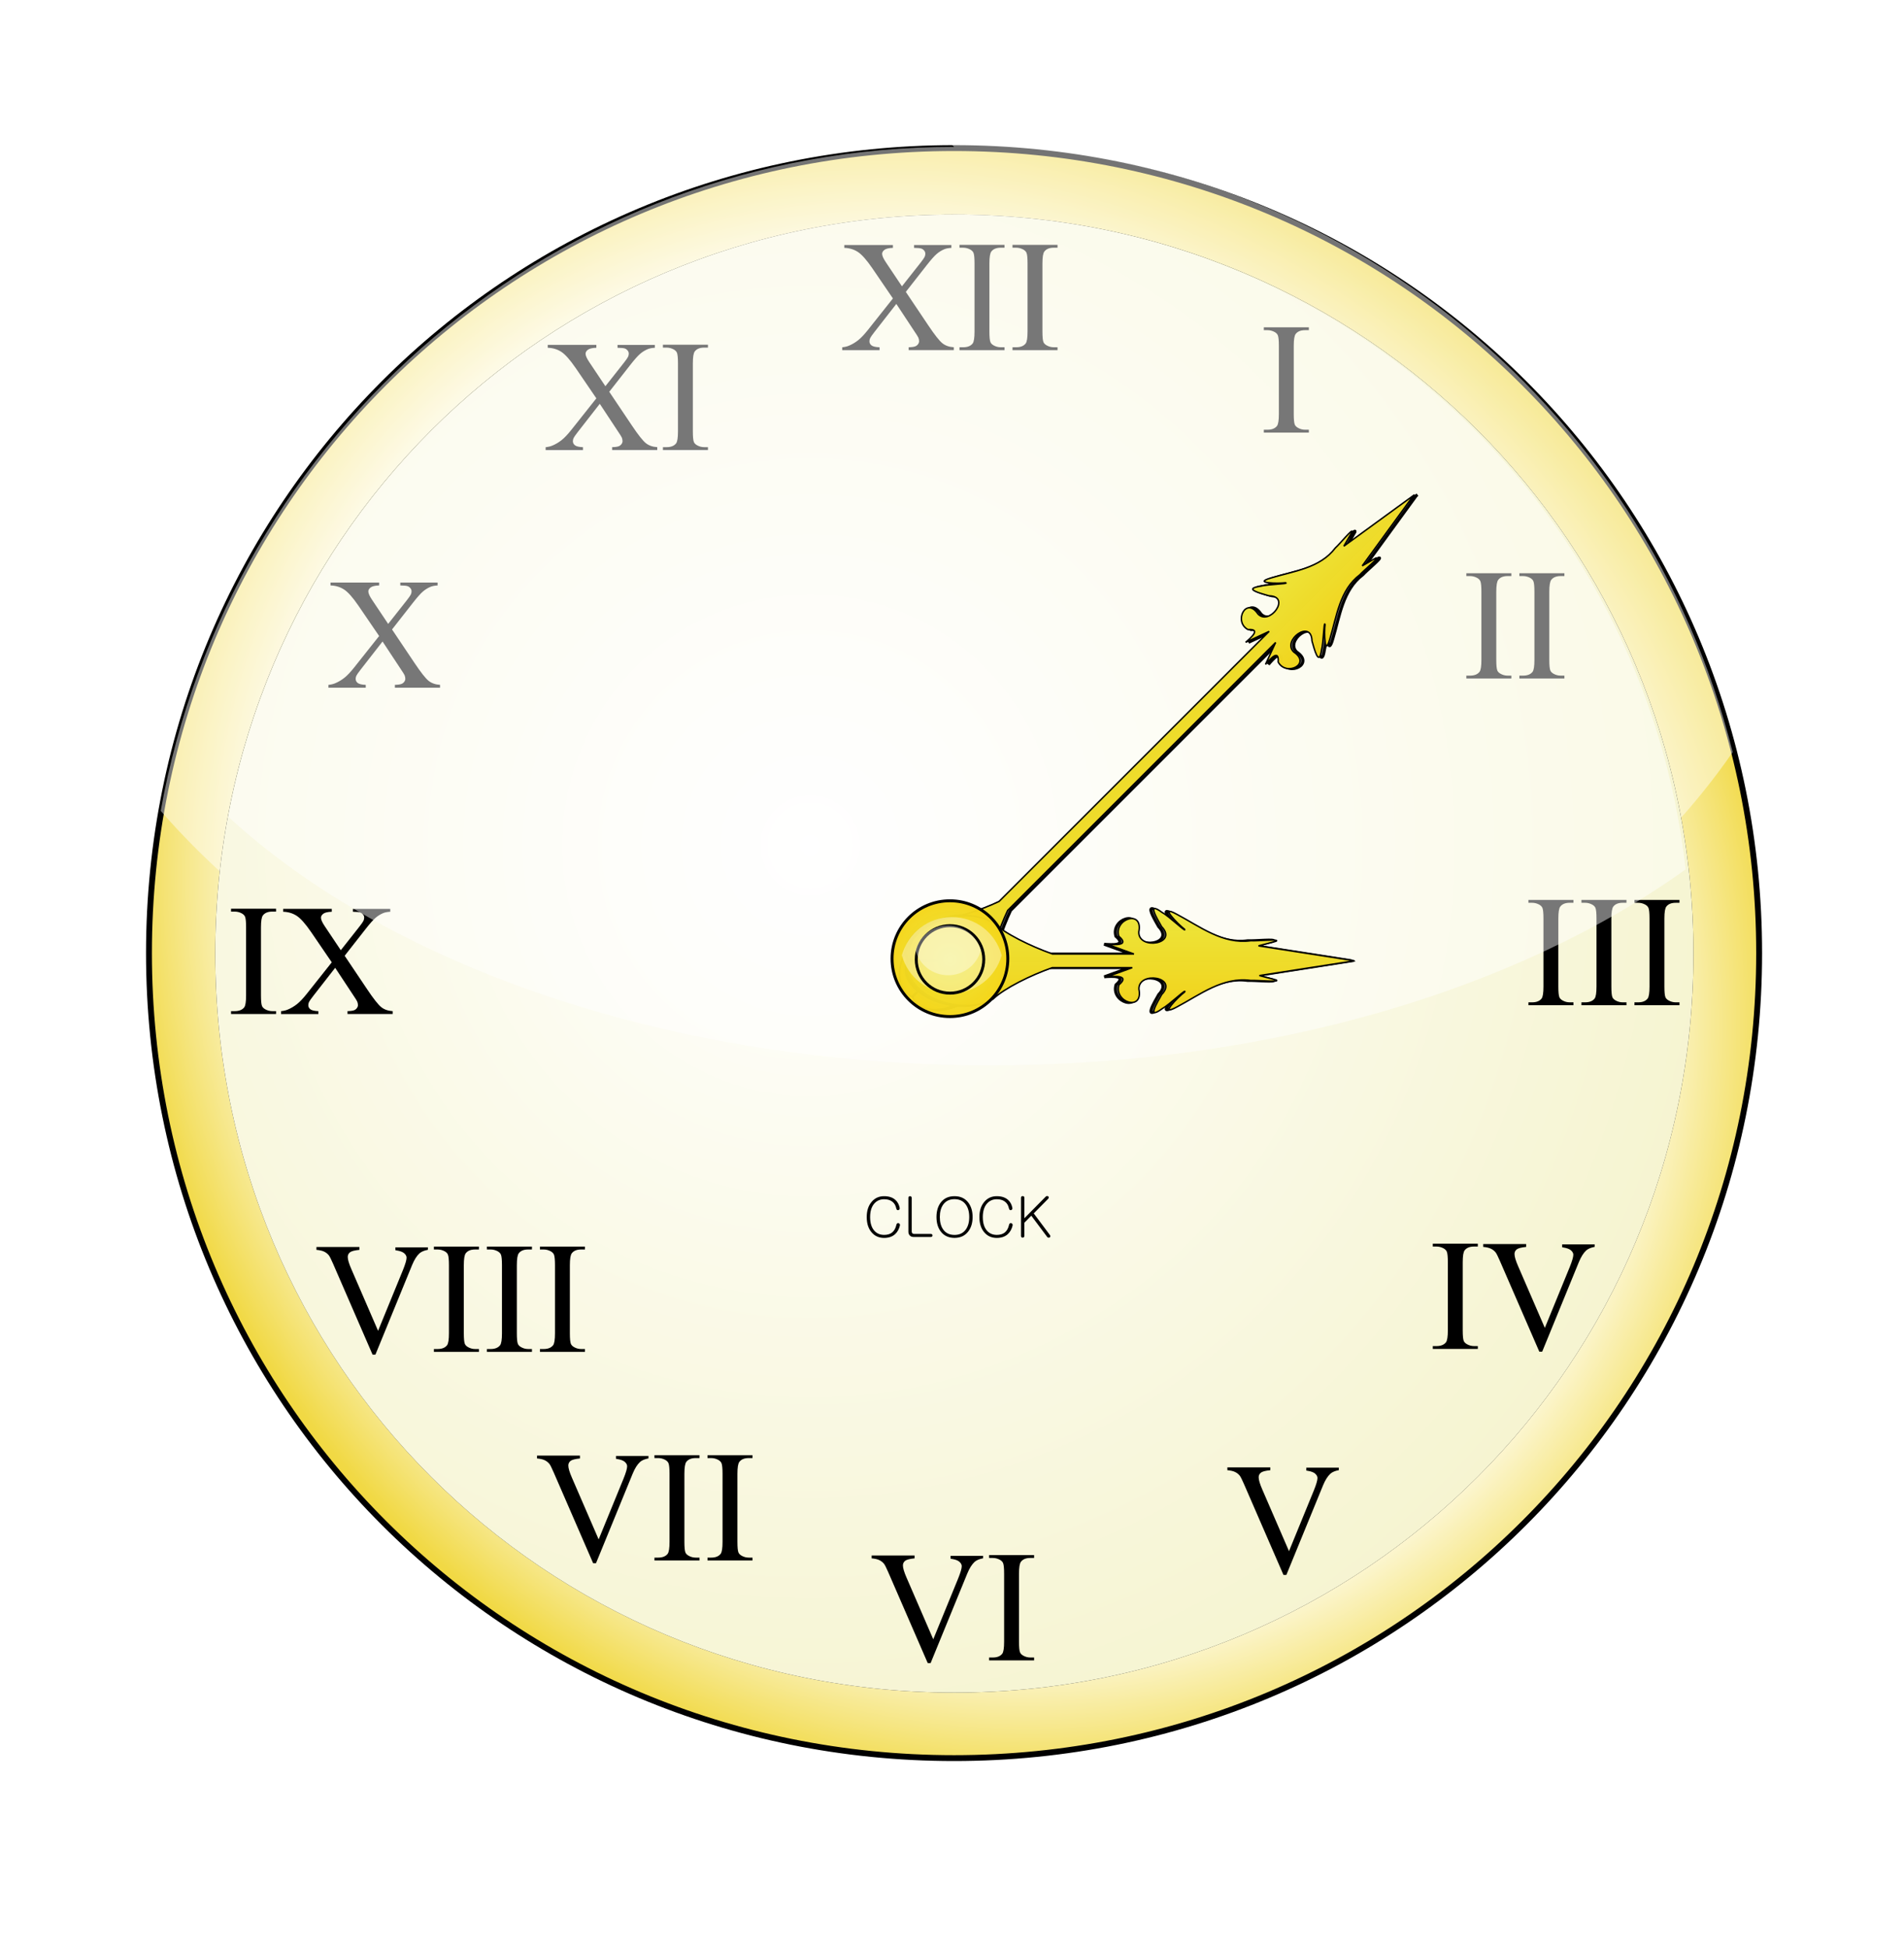<?xml version="1.0" encoding="UTF-8"?>
<svg width="648" height="663" version="1.0" xmlns="http://www.w3.org/2000/svg" xmlns:xlink="http://www.w3.org/1999/xlink">
 <defs>
  <linearGradient id="linearGradient4207">
   <stop stop-color="#ece63c" offset="0"/>
   <stop stop-color="#f5d518" stop-opacity=".973" offset="1"/>
  </linearGradient>
  <radialGradient id="radialGradient3978" cx="421" cy="631" r="274" gradientTransform="matrix(.87 -.761 .838 .957 -467 348)" gradientUnits="userSpaceOnUse">
   <stop stop-color="#ebdd46" offset="0"/>
   <stop stop-color="#f5ed9e" offset=".343"/>
   <stop stop-color="#edda37" offset=".623"/>
   <stop stop-color="#fffef7" offset=".686"/>
   <stop stop-color="#f1d945" offset=".857"/>
   <stop stop-color="#eccc09" offset="1"/>
  </radialGradient>
  <filter id="filter4002" x="-.006" y="-.006" width="1.01" height="1.01">
   <feGaussianBlur stdDeviation="1.369"/>
  </filter>
  <radialGradient id="radialGradient4012" cx="373" cy="595" r="274" gradientTransform="matrix(1.61 8.23e-8 -8.37e-8 1.63 -226 -378)" gradientUnits="userSpaceOnUse">
   <stop stop-color="#fff" offset="0"/>
   <stop stop-color="#f3f1c3" offset="1"/>
  </radialGradient>
  <linearGradient id="linearGradient4213" x1="561" x2="595" y1="139" y2="139" gradientUnits="userSpaceOnUse" xlink:href="#linearGradient4207"/>
  <linearGradient id="linearGradient4237" x1="-865" x2="-771" y1="499" y2="499" gradientUnits="userSpaceOnUse" xlink:href="#linearGradient4207"/>
  <radialGradient id="radialGradient4247" cx="387" cy="581" r="20.7" gradientUnits="userSpaceOnUse" xlink:href="#linearGradient4207"/>
  <filter id="filter4259" x="-.117" y="-.014" width="1.23" height="1.03">
   <feGaussianBlur stdDeviation="1.383"/>
  </filter>
  <filter id="filter4265" x="-.088" y="-.018" width="1.18" height="1.04">
   <feGaussianBlur stdDeviation="2.86"/>
  </filter>
 </defs>
 <g transform="translate(-51.3 -240)">
  <g fill-rule="evenodd">
   <path transform="translate(-52 -67.6)" d="m428 358c152 0 274 122 274 274 0 152-122 274-274 274s-274-122-274-274c0-152 122-274 274-274z" fill="url(#radialGradient3978)" stroke="#000" stroke-linecap="round" stroke-width="2"/>
   <path d="m376 290c-135 0-247 97.4-270 226 55.8 64.1 151 106 260 106 119 0 223-50.7 275-126-29.7-119-137-207-266-207z" fill="#fff" opacity=".457"/>
   <path transform="matrix(.918 0 0 .918 -16.8 -15.6)" d="m428 358c152 0 274 122 274 274 0 152-122 274-274 274s-274-122-274-274c0-152 122-274 274-274z" fill="#1a1a1a" filter="url(#filter4002)"/>
   <path transform="matrix(.918 0 0 .918 -16.8 -15.6)" d="m428 358c152 0 274 122 274 274 0 152-122 274-274 274s-274-122-274-274c0-152 122-274 274-274z" fill="url(#radialGradient4012)"/>
  </g>
  <g>
   <path transform="matrix(1.18 0 0 1.18 -13.6 580)" d="m310 56.9c-1.49 1.1e-5 -2.69 0.547-3.61 1.64-0.938 1.1-1.41 2.56-1.41 4.38 0 1.85 0.469 3.32 1.41 4.41 0.906 1.07 2.11 1.61 3.61 1.61 1.32-1e-6 2.38-0.365 3.17-1.09 0.667-0.604 1.12-1.43 1.38-2.47 0.042-0.187 0.021-0.344-0.062-0.469-0.073-0.115-0.182-0.187-0.328-0.219-0.135-0.031-0.26-0.016-0.375 0.047-0.125 0.073-0.203 0.193-0.234 0.359-0.229 1.06-0.667 1.84-1.31 2.33-0.573 0.427-1.32 0.641-2.23 0.641-1.21 0-2.17-0.422-2.89-1.27-0.771-0.906-1.16-2.2-1.16-3.88 0-1.64 0.385-2.92 1.16-3.84 0.74-0.865 1.7-1.3 2.89-1.3 0.906 1.1e-5 1.66 0.208 2.25 0.625 0.656 0.458 1.07 1.14 1.25 2.05 0.031 0.188 0.109 0.323 0.234 0.406 0.104 0.073 0.219 0.094 0.344 0.062 0.135-0.031 0.24-0.099 0.312-0.203 0.083-0.125 0.115-0.26 0.094-0.406-0.188-1-0.62-1.8-1.3-2.39-0.792-0.677-1.85-1.02-3.19-1.02zm7 0.516v9.75c-1e-5 0.406 0.12 0.75 0.359 1.03 0.271 0.312 0.646 0.469 1.12 0.469h4.98c0.156 0 0.281-0.047 0.375-0.141 0.083-0.083 0.125-0.182 0.125-0.297-1e-5 -0.125-0.042-0.229-0.125-0.312-0.094-0.083-0.219-0.125-0.375-0.125h-4.81c-0.229 1e-6 -0.406-0.073-0.531-0.219-0.104-0.125-0.156-0.281-0.156-0.469v-9.69c-1e-5 -0.167-0.052-0.297-0.156-0.391-0.094-0.083-0.203-0.125-0.328-0.125-0.135 1.1e-5 -0.25 0.042-0.344 0.125-0.094 0.094-0.141 0.224-0.141 0.391zm13.3-0.516c-1.72 1.1e-5 -3.05 0.615-3.98 1.84-0.812 1.09-1.22 2.48-1.22 4.17 0 1.69 0.406 3.07 1.22 4.16 0.938 1.24 2.27 1.86 3.98 1.86 1.71-1e-6 3.03-0.62 3.97-1.86 0.833-1.08 1.25-2.47 1.25-4.16-2e-5 -1.69-0.417-3.08-1.25-4.17-0.938-1.23-2.26-1.84-3.97-1.84zm0 0.859c1.42 1.1e-5 2.5 0.516 3.25 1.55 0.667 0.917 1 2.12 1 3.61-1e-5 1.48-0.333 2.68-1 3.61-0.75 1.03-1.83 1.55-3.25 1.55-1.43 0-2.51-0.516-3.25-1.55-0.656-0.917-0.984-2.12-0.984-3.61 0-1.5 0.328-2.7 0.984-3.61 0.74-1.03 1.82-1.55 3.25-1.55zm12.2-0.859c-1.49 1.1e-5 -2.69 0.547-3.61 1.64-0.938 1.1-1.41 2.56-1.41 4.38 0 1.85 0.469 3.32 1.41 4.41 0.906 1.07 2.11 1.61 3.61 1.61 1.32-1e-6 2.38-0.365 3.17-1.09 0.667-0.604 1.12-1.43 1.38-2.47 0.042-0.187 0.021-0.344-0.062-0.469-0.073-0.115-0.182-0.187-0.328-0.219-0.135-0.031-0.26-0.016-0.375 0.047-0.125 0.073-0.203 0.193-0.234 0.359-0.229 1.06-0.667 1.84-1.31 2.33-0.573 0.427-1.32 0.641-2.23 0.641-1.21 0-2.17-0.422-2.89-1.27-0.771-0.906-1.16-2.2-1.16-3.88 0-1.64 0.385-2.92 1.16-3.84 0.74-0.865 1.7-1.3 2.89-1.3 0.906 1.1e-5 1.66 0.208 2.25 0.625 0.656 0.458 1.07 1.14 1.25 2.05 0.031 0.188 0.109 0.323 0.234 0.406 0.104 0.073 0.219 0.094 0.344 0.062 0.135-0.031 0.24-0.099 0.312-0.203 0.083-0.125 0.115-0.26 0.094-0.406-0.188-1-0.62-1.8-1.3-2.39-0.792-0.677-1.85-1.02-3.19-1.02zm6.98 0.469v11c0 0.156 0.047 0.281 0.141 0.375 0.094 0.083 0.208 0.125 0.344 0.125 0.125-1e-6 0.234-0.042 0.328-0.125 0.104-0.094 0.156-0.219 0.156-0.375v-3.81l2-2.03 4.58 6.12c0.083 0.125 0.198 0.198 0.344 0.219 0.125 0.021 0.245-1e-6 0.359-0.062 0.115-0.073 0.182-0.167 0.203-0.281 0.021-0.135-0.016-0.271-0.109-0.406l-4.67-6.25 4.14-4.2c0.125-0.135 0.187-0.266 0.188-0.391-1e-5 -0.125-0.047-0.229-0.141-0.312-0.104-0.083-0.224-0.12-0.359-0.109-0.146 1.1e-5 -0.276 0.062-0.391 0.188l-6.14 6.22v-5.94c0-0.146-0.052-0.26-0.156-0.344-0.094-0.073-0.203-0.109-0.328-0.109-0.135 1.1e-5 -0.25 0.036-0.344 0.109-0.094 0.083-0.141 0.198-0.141 0.344z"/>
   <path transform="matrix(1.93 0 0 1.93 556 -22.9)" d="m-30.7 212v0.506h-7.94v-0.506h0.656c0.766 0 1.32-0.223 1.67-0.67 0.219-0.292 0.328-0.993 0.328-2.11v-12c-4e-6 -0.939-0.059-1.56-0.178-1.86-0.091-0.228-0.278-0.424-0.561-0.588-0.401-0.219-0.82-0.328-1.26-0.328h-0.656v-0.506h7.94v0.506h-0.67c-0.757 1e-5 -1.31 0.223-1.65 0.67-0.228 0.292-0.342 0.994-0.342 2.11v12c-6e-6 0.939 0.059 1.56 0.178 1.86 0.091 0.228 0.283 0.424 0.574 0.588 0.392 0.219 0.807 0.328 1.24 0.328h0.67z"/>
   <path transform="matrix(1.93 0 0 1.93 634 60.8)" d="m-35.4 212v0.506h-7.94v-0.506h0.656c0.766 0 1.32-0.223 1.67-0.67 0.219-0.292 0.328-0.993 0.328-2.11v-12c-3e-6 -0.939-0.059-1.56-0.178-1.86-0.091-0.228-0.278-0.424-0.561-0.588-0.401-0.219-0.82-0.328-1.26-0.328h-0.656v-0.506h7.94v0.506h-0.67c-0.757 1e-5 -1.31 0.223-1.65 0.67-0.228 0.292-0.342 0.994-0.342 2.11v12c-6e-6 0.939 0.059 1.56 0.178 1.86 0.091 0.228 0.283 0.424 0.574 0.588 0.392 0.219 0.807 0.328 1.24 0.328h0.67zm9.35 0v0.506h-7.94v-0.506h0.656c0.766 0 1.32-0.223 1.67-0.67 0.219-0.292 0.328-0.993 0.328-2.11v-12c-4e-6 -0.939-0.059-1.56-0.178-1.86-0.091-0.228-0.278-0.424-0.561-0.588-0.401-0.219-0.82-0.328-1.26-0.328h-0.656v-0.506h7.94v0.506h-0.67c-0.757 1e-5 -1.31 0.223-1.65 0.67-0.228 0.292-0.342 0.994-0.342 2.11v12c-6e-6 0.939 0.059 1.56 0.178 1.86 0.091 0.228 0.283 0.424 0.574 0.588 0.392 0.219 0.807 0.328 1.24 0.328h0.67z"/>
   <path transform="matrix(1.93 0 0 1.93 664 172)" d="m-40 212v0.506h-7.94v-0.506h0.656c0.766 0 1.32-0.223 1.67-0.67 0.219-0.292 0.328-0.993 0.328-2.11v-12c-3e-6 -0.939-0.059-1.56-0.178-1.86-0.091-0.228-0.278-0.424-0.561-0.588-0.401-0.219-0.82-0.328-1.26-0.328h-0.656v-0.506h7.94v0.506h-0.67c-0.757 1e-5 -1.31 0.223-1.65 0.67-0.228 0.292-0.342 0.994-0.342 2.11v12c-6e-6 0.939 0.059 1.56 0.178 1.86 0.091 0.228 0.283 0.424 0.574 0.588 0.392 0.219 0.807 0.328 1.24 0.328h0.67zm9.35 0v0.506h-7.94v-0.506h0.656c0.766 0 1.32-0.223 1.67-0.67 0.219-0.292 0.328-0.993 0.328-2.11v-12c-4e-6 -0.939-0.059-1.56-0.178-1.86-0.091-0.228-0.278-0.424-0.561-0.588-0.401-0.219-0.82-0.328-1.26-0.328h-0.656v-0.506h7.94v0.506h-0.67c-0.757 1e-5 -1.31 0.223-1.65 0.67-0.228 0.292-0.342 0.994-0.342 2.11v12c-6e-6 0.939 0.059 1.56 0.178 1.86 0.091 0.228 0.283 0.424 0.574 0.588 0.392 0.219 0.807 0.328 1.24 0.328h0.67zm9.35 0v0.506h-7.94v-0.506h0.656c0.766 0 1.32-0.223 1.67-0.67 0.219-0.292 0.328-0.993 0.328-2.11v-12c-3e-6 -0.939-0.059-1.56-0.178-1.86-0.091-0.228-0.278-0.424-0.561-0.588-0.401-0.219-0.82-0.328-1.26-0.328h-0.656v-0.506h7.94v0.506h-0.67c-0.757 1e-5 -1.31 0.223-1.65 0.67-0.228 0.292-0.342 0.994-0.342 2.11v12c-6e-6 0.939 0.059 1.56 0.178 1.86 0.091 0.228 0.283 0.424 0.574 0.588 0.392 0.219 0.807 0.328 1.24 0.328h0.67z"/>
   <path transform="matrix(1.93 0 0 1.93 633 289)" d="m-40.8 212v0.506h-7.94v-0.506h0.656c0.766 0 1.32-0.223 1.67-0.67 0.219-0.292 0.328-0.993 0.328-2.11v-12c-3e-6 -0.939-0.059-1.56-0.178-1.86-0.091-0.228-0.278-0.424-0.561-0.588-0.401-0.219-0.82-0.328-1.26-0.328h-0.656v-0.506h7.94v0.506h-0.67c-0.757 1e-5 -1.31 0.223-1.65 0.67-0.228 0.292-0.342 0.994-0.342 2.11v12c-6e-6 0.939 0.059 1.56 0.178 1.86 0.091 0.228 0.283 0.424 0.574 0.588 0.392 0.219 0.807 0.328 1.24 0.328h0.67zm20.6-18v0.506c-0.656 0.118-1.15 0.328-1.49 0.629-0.483 0.447-0.911 1.13-1.29 2.05l-6.47 15.8h-0.506l-6.95-16c-0.355-0.82-0.606-1.32-0.752-1.5-0.228-0.283-0.508-0.504-0.841-0.663-0.333-0.159-0.782-0.262-1.35-0.308v-0.506h7.57v0.506c-0.857 0.082-1.41 0.228-1.67 0.438-0.255 0.21-0.383 0.479-0.383 0.807-5e-6 0.456 0.21 1.17 0.629 2.13l4.72 10.9 4.38-10.7c0.428-1.06 0.643-1.79 0.643-2.2-1.6e-5 -0.264-0.132-0.517-0.396-0.759-0.264-0.242-0.711-0.412-1.34-0.513-0.046-0.009-0.123-0.023-0.232-0.041v-0.506h5.71z"/>
   <path transform="matrix(1.93 0 0 1.93 555 365)" d="m-24.9 194v0.506c-0.656 0.118-1.15 0.328-1.49 0.629-0.483 0.447-0.911 1.13-1.29 2.05l-6.47 15.8h-0.506l-6.95-16c-0.355-0.82-0.606-1.32-0.752-1.5-0.228-0.283-0.508-0.504-0.841-0.663-0.333-0.159-0.782-0.262-1.35-0.308v-0.506h7.57v0.506c-0.857 0.082-1.41 0.228-1.67 0.438-0.255 0.21-0.383 0.479-0.383 0.807-6e-6 0.456 0.21 1.17 0.629 2.13l4.72 10.9 4.38-10.7c0.428-1.06 0.643-1.79 0.643-2.2-1.6e-5 -0.264-0.132-0.517-0.396-0.759-0.264-0.242-0.711-0.412-1.34-0.513-0.046-0.009-0.123-0.023-0.232-0.041v-0.506h5.71z"/>
   <path transform="matrix(1.93 0 0 1.93 443 395)" d="m-29.6 194v0.506c-0.656 0.118-1.15 0.328-1.49 0.629-0.483 0.447-0.911 1.13-1.29 2.05l-6.47 15.8h-0.506l-6.95-16c-0.355-0.82-0.606-1.32-0.752-1.5-0.228-0.283-0.508-0.504-0.841-0.663-0.333-0.159-0.782-0.262-1.35-0.308v-0.506h7.57v0.506c-0.857 0.082-1.41 0.228-1.67 0.438-0.255 0.21-0.383 0.479-0.383 0.807-6e-6 0.456 0.21 1.17 0.629 2.13l4.72 10.9 4.38-10.7c0.428-1.06 0.643-1.79 0.643-2.2-1.6e-5 -0.264-0.132-0.517-0.396-0.759-0.264-0.242-0.711-0.412-1.34-0.513-0.046-0.009-0.123-0.023-0.232-0.041v-0.506h5.71zm9 18v0.506h-7.94v-0.506h0.656c0.766 0 1.32-0.223 1.67-0.67 0.219-0.292 0.328-0.993 0.328-2.11v-12c-3e-6 -0.939-0.059-1.56-0.178-1.86-0.091-0.228-0.278-0.424-0.561-0.588-0.401-0.219-0.82-0.328-1.26-0.328h-0.656v-0.506h7.94v0.506h-0.67c-0.757 1e-5 -1.31 0.223-1.65 0.67-0.228 0.292-0.342 0.994-0.342 2.11v12c-6e-6 0.939 0.059 1.56 0.178 1.86 0.091 0.228 0.283 0.424 0.574 0.588 0.392 0.219 0.807 0.328 1.24 0.328h0.67z"/>
   <path transform="matrix(1.93 0 0 1.93 338 361)" d="m-34.2 194v0.506c-0.656 0.118-1.15 0.328-1.49 0.629-0.483 0.447-0.911 1.13-1.29 2.05l-6.47 15.8h-0.506l-6.95-16c-0.355-0.82-0.606-1.32-0.752-1.5-0.228-0.283-0.508-0.504-0.841-0.663-0.333-0.159-0.782-0.262-1.35-0.308v-0.506h7.57v0.506c-0.857 0.082-1.41 0.228-1.67 0.438-0.255 0.21-0.383 0.479-0.383 0.807-6e-6 0.456 0.21 1.17 0.629 2.13l4.72 10.9 4.38-10.7c0.428-1.06 0.643-1.79 0.643-2.2-1.6e-5 -0.264-0.132-0.517-0.396-0.759-0.264-0.242-0.711-0.412-1.34-0.513-0.046-0.009-0.123-0.023-0.232-0.041v-0.506h5.71zm9 18v0.506h-7.94v-0.506h0.656c0.766 0 1.32-0.223 1.67-0.67 0.219-0.292 0.328-0.993 0.328-2.11v-12c-4e-6 -0.939-0.059-1.56-0.178-1.86-0.091-0.228-0.278-0.424-0.561-0.588-0.401-0.219-0.82-0.328-1.26-0.328h-0.656v-0.506h7.94v0.506h-0.67c-0.757 1e-5 -1.31 0.223-1.65 0.67-0.228 0.292-0.342 0.994-0.342 2.11v12c-6e-6 0.939 0.059 1.56 0.178 1.86 0.091 0.228 0.283 0.424 0.574 0.588 0.392 0.219 0.807 0.328 1.24 0.328h0.67zm9.35 0v0.506h-7.94v-0.506h0.656c0.766 0 1.32-0.223 1.67-0.67 0.219-0.292 0.328-0.993 0.328-2.11v-12c-3e-6 -0.939-0.059-1.56-0.178-1.86-0.091-0.228-0.278-0.424-0.561-0.588-0.401-0.219-0.82-0.328-1.26-0.328h-0.656v-0.506h7.94v0.506h-0.67c-0.757 1e-5 -1.31 0.223-1.65 0.67-0.228 0.292-0.342 0.994-0.342 2.11v12c-6e-6 0.939 0.059 1.56 0.178 1.86 0.091 0.228 0.283 0.424 0.574 0.588 0.392 0.219 0.807 0.328 1.24 0.328h0.67z"/>
   <path transform="matrix(1.93 0 0 1.93 272 290)" d="m-38.9 194v0.506c-0.656 0.118-1.15 0.328-1.49 0.629-0.483 0.447-0.911 1.13-1.29 2.05l-6.47 15.8h-0.506l-6.95-16c-0.355-0.82-0.606-1.32-0.752-1.5-0.228-0.283-0.508-0.504-0.841-0.663-0.333-0.159-0.782-0.262-1.35-0.308v-0.506h7.57v0.506c-0.857 0.082-1.41 0.228-1.67 0.438-0.255 0.21-0.383 0.479-0.383 0.807-5e-6 0.456 0.21 1.17 0.629 2.13l4.72 10.9 4.38-10.7c0.428-1.06 0.643-1.79 0.643-2.2-1.6e-5 -0.264-0.132-0.517-0.396-0.759-0.264-0.242-0.711-0.412-1.34-0.513-0.046-0.009-0.123-0.023-0.232-0.041v-0.506h5.71zm9 18v0.506h-7.94v-0.506h0.656c0.766 0 1.32-0.223 1.67-0.67 0.219-0.292 0.328-0.993 0.328-2.11v-12c-4e-6 -0.939-0.059-1.56-0.178-1.86-0.091-0.228-0.278-0.424-0.561-0.588-0.401-0.219-0.82-0.328-1.26-0.328h-0.656v-0.506h7.94v0.506h-0.67c-0.757 1e-5 -1.31 0.223-1.65 0.67-0.228 0.292-0.342 0.994-0.342 2.11v12c-6e-6 0.939 0.059 1.56 0.178 1.86 0.091 0.228 0.283 0.424 0.574 0.588 0.392 0.219 0.807 0.328 1.24 0.328h0.67zm9.35 0v0.506h-7.94v-0.506h0.656c0.766 0 1.32-0.223 1.67-0.67 0.219-0.292 0.328-0.993 0.328-2.11v-12c-3e-6 -0.939-0.059-1.56-0.178-1.86-0.091-0.228-0.278-0.424-0.561-0.588-0.401-0.219-0.82-0.328-1.26-0.328h-0.656v-0.506h7.94v0.506h-0.67c-0.757 1e-5 -1.31 0.223-1.65 0.67-0.228 0.292-0.342 0.994-0.342 2.11v12c-6e-6 0.939 0.059 1.56 0.178 1.86 0.091 0.228 0.283 0.424 0.574 0.588 0.392 0.219 0.807 0.328 1.24 0.328h0.67zm9.35 0v0.506h-7.94v-0.506h0.656c0.766 0 1.32-0.223 1.67-0.67 0.219-0.292 0.328-0.993 0.328-2.11v-12c-4e-6 -0.939-0.059-1.56-0.178-1.86-0.091-0.228-0.278-0.424-0.561-0.588-0.401-0.219-0.82-0.328-1.26-0.328h-0.656v-0.506h7.94v0.506h-0.67c-0.757 1e-5 -1.31 0.223-1.65 0.67-0.228 0.292-0.342 0.994-0.342 2.11v12c-6e-6 0.939 0.059 1.56 0.178 1.86 0.091 0.228 0.283 0.424 0.574 0.588 0.392 0.219 0.807 0.328 1.24 0.328h0.67z"/>
   <path transform="matrix(1.93 0 0 1.93 224 175)" d="m-40.8 212v0.506h-7.94v-0.506h0.656c0.766 0 1.32-0.223 1.67-0.67 0.219-0.292 0.328-0.993 0.328-2.11v-12c-3e-6 -0.939-0.059-1.56-0.178-1.86-0.091-0.228-0.278-0.424-0.561-0.588-0.401-0.219-0.82-0.328-1.26-0.328h-0.656v-0.506h7.94v0.506h-0.67c-0.757 1e-5 -1.31 0.223-1.65 0.67-0.228 0.292-0.342 0.994-0.342 2.11v12c-6e-6 0.939 0.059 1.56 0.178 1.86 0.091 0.228 0.283 0.424 0.574 0.588 0.392 0.219 0.807 0.328 1.24 0.328h0.67zm12.1-9.76 3.98 5.93c1.1 1.64 1.92 2.68 2.45 3.11 0.533 0.433 1.21 0.672 2.03 0.718v0.506h-7.96v-0.506c0.529-0.009 0.921-0.064 1.18-0.164 0.191-0.082 0.349-0.207 0.472-0.376 0.123-0.169 0.185-0.34 0.185-0.513-1.3e-5 -0.21-0.041-0.419-0.123-0.629-0.064-0.155-0.314-0.556-0.752-1.2l-3.14-4.76-3.88 4.98c-0.41 0.529-0.656 0.882-0.738 1.06-0.082 0.178-0.123 0.362-0.123 0.554-5e-6 0.292 0.123 0.533 0.369 0.725 0.246 0.191 0.715 0.301 1.41 0.328v0.506h-6.58v-0.506c0.465-0.046 0.866-0.141 1.2-0.287 0.565-0.237 1.1-0.556 1.61-0.957 0.51-0.401 1.09-1.02 1.75-1.85l4.38-5.52-3.65-5.35c-0.993-1.45-1.84-2.4-2.53-2.85-0.693-0.451-1.49-0.69-2.39-0.718v-0.506h8.57v0.506c-0.729 0.027-1.23 0.146-1.5 0.355-0.269 0.21-0.403 0.442-0.403 0.697-7e-6 0.337 0.219 0.829 0.656 1.48l2.84 4.25 3.29-4.17c0.383-0.492 0.617-0.829 0.704-1.01 0.087-0.182 0.13-0.369 0.13-0.561-1.5e-5 -0.191-0.055-0.36-0.164-0.506-0.137-0.191-0.31-0.326-0.52-0.403-0.21-0.077-0.643-0.121-1.3-0.13v-0.506h6.58v0.506c-0.52 0.027-0.943 0.109-1.27 0.246-0.492 0.21-0.943 0.492-1.35 0.848-0.41 0.355-0.989 1.01-1.74 1.97l-3.68 4.7z"/>
   <path transform="matrix(1.93 0 0 1.93 249 64.4)" d="m-33.3 202 3.98 5.93c1.1 1.64 1.92 2.68 2.45 3.11 0.533 0.433 1.21 0.672 2.03 0.718v0.506h-7.96v-0.506c0.529-0.009 0.921-0.064 1.18-0.164 0.191-0.082 0.349-0.207 0.472-0.376 0.123-0.169 0.185-0.34 0.185-0.513-1.4e-5 -0.21-0.041-0.419-0.123-0.629-0.064-0.155-0.314-0.556-0.752-1.2l-3.14-4.76-3.88 4.98c-0.41 0.529-0.656 0.882-0.738 1.06-0.082 0.178-0.123 0.362-0.123 0.554-5e-6 0.292 0.123 0.533 0.369 0.725 0.246 0.191 0.715 0.301 1.41 0.328v0.506h-6.58v-0.506c0.465-0.046 0.866-0.141 1.2-0.287 0.565-0.237 1.1-0.556 1.61-0.957 0.51-0.401 1.09-1.02 1.75-1.85l4.38-5.52-3.65-5.35c-0.993-1.45-1.84-2.4-2.53-2.85-0.693-0.451-1.49-0.69-2.39-0.718v-0.506h8.57v0.506c-0.729 0.027-1.23 0.146-1.5 0.355-0.269 0.21-0.403 0.442-0.403 0.697-8e-6 0.337 0.219 0.829 0.656 1.48l2.84 4.25 3.29-4.17c0.383-0.492 0.617-0.829 0.704-1.01 0.087-0.182 0.13-0.369 0.13-0.561-1.5e-5 -0.191-0.055-0.36-0.164-0.506-0.137-0.191-0.31-0.326-0.52-0.403-0.21-0.077-0.643-0.121-1.3-0.13v-0.506h6.58v0.506c-0.52 0.027-0.943 0.109-1.27 0.246-0.492 0.21-0.943 0.492-1.35 0.848-0.41 0.355-0.989 1.01-1.74 1.97l-3.68 4.7z"/>
   <path transform="matrix(1.93 0 0 1.93 332 -16.5)" d="m-38 202 3.98 5.93c1.1 1.64 1.92 2.68 2.45 3.11 0.533 0.433 1.21 0.672 2.03 0.718v0.506h-7.96v-0.506c0.529-0.009 0.921-0.064 1.18-0.164 0.191-0.082 0.349-0.207 0.472-0.376 0.123-0.169 0.185-0.34 0.185-0.513-1.4e-5 -0.21-0.041-0.419-0.123-0.629-0.064-0.155-0.314-0.556-0.752-1.2l-3.14-4.76-3.88 4.98c-0.41 0.529-0.656 0.882-0.738 1.06-0.082 0.178-0.123 0.362-0.123 0.554-5e-6 0.292 0.123 0.533 0.369 0.725 0.246 0.191 0.715 0.301 1.41 0.328v0.506h-6.58v-0.506c0.465-0.046 0.866-0.141 1.2-0.287 0.565-0.237 1.1-0.556 1.61-0.957 0.51-0.401 1.09-1.02 1.75-1.85l4.38-5.52-3.65-5.35c-0.993-1.45-1.84-2.4-2.53-2.85-0.693-0.451-1.49-0.69-2.39-0.718v-0.506h8.57v0.506c-0.729 0.027-1.23 0.146-1.5 0.355-0.269 0.21-0.403 0.442-0.403 0.697-7e-6 0.337 0.219 0.829 0.656 1.48l2.84 4.25 3.29-4.17c0.383-0.492 0.617-0.829 0.704-1.01 0.087-0.182 0.13-0.369 0.13-0.561-1.5e-5 -0.191-0.055-0.36-0.164-0.506-0.137-0.191-0.31-0.326-0.52-0.403-0.21-0.077-0.643-0.121-1.3-0.13v-0.506h6.58v0.506c-0.52 0.027-0.943 0.109-1.27 0.246-0.492 0.21-0.943 0.492-1.35 0.848-0.41 0.355-0.989 1.01-1.74 1.97l-3.68 4.7zm17.4 9.76v0.506h-7.94v-0.506h0.656c0.766 0 1.32-0.223 1.67-0.67 0.219-0.292 0.328-0.993 0.328-2.11v-12c-3e-6 -0.939-0.059-1.56-0.178-1.86-0.091-0.228-0.278-0.424-0.561-0.588-0.401-0.219-0.82-0.328-1.26-0.328h-0.656v-0.506h7.94v0.506h-0.67c-0.757 1e-5 -1.31 0.223-1.65 0.67-0.228 0.292-0.342 0.994-0.342 2.11v12c-6e-6 0.939 0.059 1.56 0.178 1.86 0.091 0.228 0.283 0.424 0.574 0.588 0.392 0.219 0.807 0.328 1.24 0.328h0.67z"/>
   <path transform="matrix(1.93 0 0 1.93 442 -50.5)" d="m-42.7 202 3.98 5.93c1.1 1.64 1.92 2.68 2.45 3.11 0.533 0.433 1.21 0.672 2.03 0.718v0.506h-7.96v-0.506c0.529-0.009 0.921-0.064 1.18-0.164 0.191-0.082 0.349-0.207 0.472-0.376 0.123-0.169 0.185-0.34 0.185-0.513-1.4e-5 -0.21-0.041-0.419-0.123-0.629-0.064-0.155-0.314-0.556-0.752-1.2l-3.14-4.76-3.88 4.98c-0.41 0.529-0.656 0.882-0.738 1.06-0.082 0.178-0.123 0.362-0.123 0.554-5e-6 0.292 0.123 0.533 0.369 0.725 0.246 0.191 0.715 0.301 1.41 0.328v0.506h-6.58v-0.506c0.465-0.046 0.866-0.141 1.2-0.287 0.565-0.237 1.1-0.556 1.61-0.957 0.51-0.401 1.09-1.02 1.75-1.85l4.38-5.52-3.65-5.35c-0.993-1.45-1.84-2.4-2.53-2.85-0.693-0.451-1.49-0.69-2.39-0.718v-0.506h8.57v0.506c-0.729 0.027-1.23 0.146-1.5 0.355-0.269 0.21-0.403 0.442-0.403 0.697-7e-6 0.337 0.219 0.829 0.656 1.48l2.84 4.25 3.29-4.17c0.383-0.492 0.617-0.829 0.704-1.01 0.087-0.182 0.13-0.369 0.13-0.561-1.4e-5 -0.191-0.055-0.36-0.164-0.506-0.137-0.191-0.31-0.326-0.52-0.403-0.21-0.077-0.643-0.121-1.3-0.13v-0.506h6.58v0.506c-0.52 0.027-0.943 0.109-1.27 0.246-0.492 0.21-0.943 0.492-1.35 0.848-0.41 0.355-0.989 1.01-1.74 1.97l-3.68 4.7zm17.4 9.76v0.506h-7.94v-0.506h0.656c0.766 0 1.32-0.223 1.67-0.67 0.219-0.292 0.328-0.993 0.328-2.11v-12c-4e-6 -0.939-0.059-1.56-0.178-1.86-0.091-0.228-0.278-0.424-0.561-0.588-0.401-0.219-0.82-0.328-1.26-0.328h-0.656v-0.506h7.94v0.506h-0.67c-0.757 1e-5 -1.31 0.223-1.65 0.67-0.228 0.292-0.342 0.994-0.342 2.11v12c-6e-6 0.939 0.059 1.56 0.178 1.86 0.091 0.228 0.283 0.424 0.574 0.588 0.392 0.219 0.807 0.328 1.24 0.328h0.67zm9.35 0v0.506h-7.94v-0.506h0.656c0.766 0 1.32-0.223 1.67-0.67 0.219-0.292 0.328-0.993 0.328-2.11v-12c-3e-6 -0.939-0.059-1.56-0.178-1.86-0.091-0.228-0.278-0.424-0.561-0.588-0.401-0.219-0.82-0.328-1.26-0.328h-0.656v-0.506h7.94v0.506h-0.67c-0.757 1e-5 -1.31 0.223-1.65 0.67-0.228 0.292-0.342 0.994-0.342 2.11v12c-6e-6 0.939 0.059 1.56 0.178 1.86 0.091 0.228 0.283 0.424 0.574 0.588 0.392 0.219 0.807 0.328 1.24 0.328h0.67z"/>
  </g>
  <g fill-rule="evenodd">
   <path d="m376 313c-123 0-225 87.9-247 205 55.5 51.1 151 84.6 259 84.6 95.3 0 180-25.8 237-66.7-14.1-126-120-223-250-223z" fill="#fff" opacity=".467"/>
   <g stroke="#000">
    <path transform="matrix(.707 .707 -.707 .707 138 -13.2)" d="m578 18.3-4.62 29.4c-0.482-1.81-0.986-3.63-1.47-5.44-0.777-1.27-0.04 5.79-0.156 7.91 1.2 8.55-4.45 15.6-8.25 22.7-3.26 5.83 3.11-0.327 4.66-2.34 1.26-0.686-4.13 4.85-5.25 6.94-0.878 1.17-1.22 1.88-1.22 2.25 0.015 1.21 3.85-1.11 5.66-2.09 5.49-5.25 7.41 7.21 1.69 7.06-7.18-1.44-4.11 7.8 1.34 6.16 3.03-3.49 2.68 1.23 2.5 3.62 1.02-2.76 2.02-5.52 3.03-8.28v130c-2.38 6.64-6.44 14.8-9.91 18.4-6.12 11.2 2.83 29.1 11.8 25.5 0.077-2.75 0.145-5.5 0.188-8.25 0.043 2.75 0.11 5.5 0.188 8.25 9.01 3.6 17.9-14.3 11.8-25.5-3.46-3.57-7.46-11.7-9.84-18.3v-129c0.947 2.57 1.9 5.15 2.84 7.72-0.178-2.39-0.53-7.12 2.5-3.62 5.45 1.64 8.53-7.6 1.34-6.16-5.73 0.151-3.81-12.3 1.69-7.06 2.35 1.29 8.18 4.82 4.44-0.156-1.12-2.09-6.51-7.62-5.25-6.94 1.54 2.02 7.92 8.17 4.66 2.34-3.8-7.08-9.45-14.2-8.25-22.7-0.117-2.12 0.621-9.17-0.156-7.91-0.462 1.73-0.944 3.45-1.41 5.19l-4.59-29.2z" fill-opacity=".596" filter="url(#filter4259)" stroke-width="1px"/>
    <path transform="matrix(.707 .707 -.707 .707 137 -13.2)" d="m578 18.3-4.62 29.4c-0.482-1.81-0.986-3.63-1.47-5.44-0.777-1.27-0.04 5.79-0.156 7.91 1.2 8.55-4.45 15.6-8.25 22.7-3.26 5.83 3.11-0.327 4.66-2.34 1.26-0.686-4.13 4.85-5.25 6.94-0.878 1.17-1.22 1.88-1.22 2.25 0.015 1.21 3.85-1.11 5.66-2.09 5.49-5.25 7.41 7.21 1.69 7.06-7.18-1.44-4.11 7.8 1.34 6.16 3.03-3.49 2.68 1.23 2.5 3.62 1.02-2.76 2.02-5.52 3.03-8.28v130c-2.38 6.64-6.44 14.8-9.91 18.4-6.12 11.2 2.83 29.1 11.8 25.5 0.077-2.75 0.145-5.5 0.188-8.25 0.043 2.75 0.11 5.5 0.188 8.25 9.01 3.6 17.9-14.3 11.8-25.5-3.46-3.57-7.46-11.7-9.84-18.3v-129c0.947 2.57 1.9 5.15 2.84 7.72-0.178-2.39-0.53-7.12 2.5-3.62 5.45 1.64 8.53-7.6 1.34-6.16-5.73 0.151-3.81-12.3 1.69-7.06 2.35 1.29 8.18 4.82 4.44-0.156-1.12-2.09-6.51-7.62-5.25-6.94 1.54 2.02 7.92 8.17 4.66 2.34-3.8-7.08-9.45-14.2-8.25-22.7-0.117-2.12 0.621-9.17-0.156-7.91-0.462 1.73-0.944 3.45-1.41 5.19l-4.59-29.2z" fill="url(#linearGradient4213)" stroke-width=".5"/>
    <path transform="matrix(7.57e-8 .379 -.384 8.15e-8 627 877)" d="m-818 302-13.3 84.4c-1.38-5.19-2.77-10.4-4.16-15.6-2.23-3.64-0.103 16.5-0.438 22.6 3.44 24.5-12.8 45-23.7 65.3-9.36 16.7 8.94-0.962 13.4-6.75 3.62-1.97-11.9 13.9-15.1 19.9-2.52 3.34-3.51 5.37-3.5 6.44 0.045 3.47 11-3.13 16.2-5.97 15.8-15.1 21.3 20.7 4.84 20.2-20.6-4.13-11.8 22.4 3.84 17.7 8.69-10 7.67 3.51 7.16 10.4 2.92-7.91 5.83-15.8 8.75-23.8v72.2c-6.84 19.1-18.4 42.5-28.4 52.8-17.6 32.2 8.13 83.4 34 73.1 0.221-7.88 0.378-15.8 0.5-23.7 0.122 7.88 0.279 15.8 0.5 23.7 25.9 10.3 51.5-40.9 34-73.1-9.93-10.3-21.5-33.6-28.3-52.6v-70.9c2.73 7.4 5.46 14.8 8.19 22.2-0.511-6.86-1.48-20.4 7.22-10.4 15.6 4.72 24.4-21.8 3.81-17.7-16.4 0.433-10.9-35.3 4.88-20.2 6.76 3.7 23.4 13.8 12.7-0.469-3.21-5.98-18.7-21.9-15-19.9 4.43 5.79 22.7 23.5 13.4 6.75-10.9-20.3-27.2-40.7-23.7-65.3-0.335-6.08 1.79-26.3-0.438-22.6-1.33 4.97-2.64 9.93-3.97 14.9l-13.2-83.8z" fill-opacity=".596" filter="url(#filter4265)" stroke-width="2.62px"/>
   </g>
  </g>
  <g fill-rule="evenodd">
   <path transform="matrix(7.57e-8 .379 -.384 8.15e-8 628 877)" d="m-818 302-13.3 84.4c-1.38-5.19-2.77-10.4-4.16-15.6-2.23-3.64-0.103 16.5-0.438 22.6 3.44 24.5-12.8 45-23.7 65.3-9.36 16.7 8.94-0.962 13.4-6.75 3.62-1.97-11.9 13.9-15.1 19.9-2.52 3.34-3.51 5.37-3.5 6.44 0.045 3.47 11-3.13 16.2-5.97 15.8-15.1 21.3 20.7 4.84 20.2-20.6-4.13-11.8 22.4 3.84 17.7 8.69-10 7.67 3.51 7.16 10.4 2.92-7.91 5.83-15.8 8.75-23.8v72.2c-6.84 19.1-18.4 42.5-28.4 52.8-17.6 32.2 8.13 83.4 34 73.1 0.221-7.88 0.378-15.8 0.5-23.7 0.122 7.88 0.279 15.8 0.5 23.7 25.9 10.3 51.5-40.9 34-73.1-9.93-10.3-21.5-33.6-28.3-52.6v-70.9c2.73 7.4 5.46 14.8 8.19 22.2-0.511-6.86-1.48-20.4 7.22-10.4 15.6 4.72 24.4-21.8 3.81-17.7-16.4 0.433-10.9-35.3 4.88-20.2 6.76 3.7 23.4 13.8 12.7-0.469-3.21-5.98-18.7-21.9-15-19.9 4.43 5.79 22.7 23.5 13.4 6.75-10.9-20.3-27.2-40.7-23.7-65.3-0.335-6.08 1.79-26.3-0.438-22.6-1.33 4.97-2.64 9.93-3.97 14.9l-13.2-83.8z" fill="url(#linearGradient4237)" stroke="#000" stroke-width="1.31"/>
   <path transform="translate(-12.4 -14.4)" d="m387 561c10.9 0 19.7 8.77 19.7 19.7 0 10.9-8.77 19.7-19.7 19.7s-19.7-8.77-19.7-19.7c0-10.9 8.77-19.7 19.7-19.7z" fill="url(#radialGradient4247)" stroke="#000" stroke-linecap="round"/>
   <path transform="matrix(1.53 0 0 1.53 -197 -297)" d="m374 555c-5.32 0-9.75 3.6-11.1 8.5 1.32 4.88 5.75 8.44 11.1 8.44 5.31 0 9.74-3.55 11.1-8.44-1.31-4.9-5.74-8.5-11.1-8.5z" fill="#fff" opacity=".378"/>
   <path transform="matrix(.583 0 0 .583 149 228)" d="m387 561c10.9 0 19.7 8.77 19.7 19.7 0 10.9-8.77 19.7-19.7 19.7s-19.7-8.77-19.7-19.7c0-10.9 8.77-19.7 19.7-19.7z" fill="url(#radialGradient4247)" stroke="#000" stroke-linecap="round" stroke-width="1.71"/>
   <path d="m374 555c-5.32 0-9.75 3.6-11.1 8.5 1.32 4.88 5.75 8.44 11.1 8.44 5.31 0 9.74-3.55 11.1-8.44-1.31-4.9-5.74-8.5-11.1-8.5z" fill="#fff" opacity=".378"/>
  </g>
 </g>
</svg>
